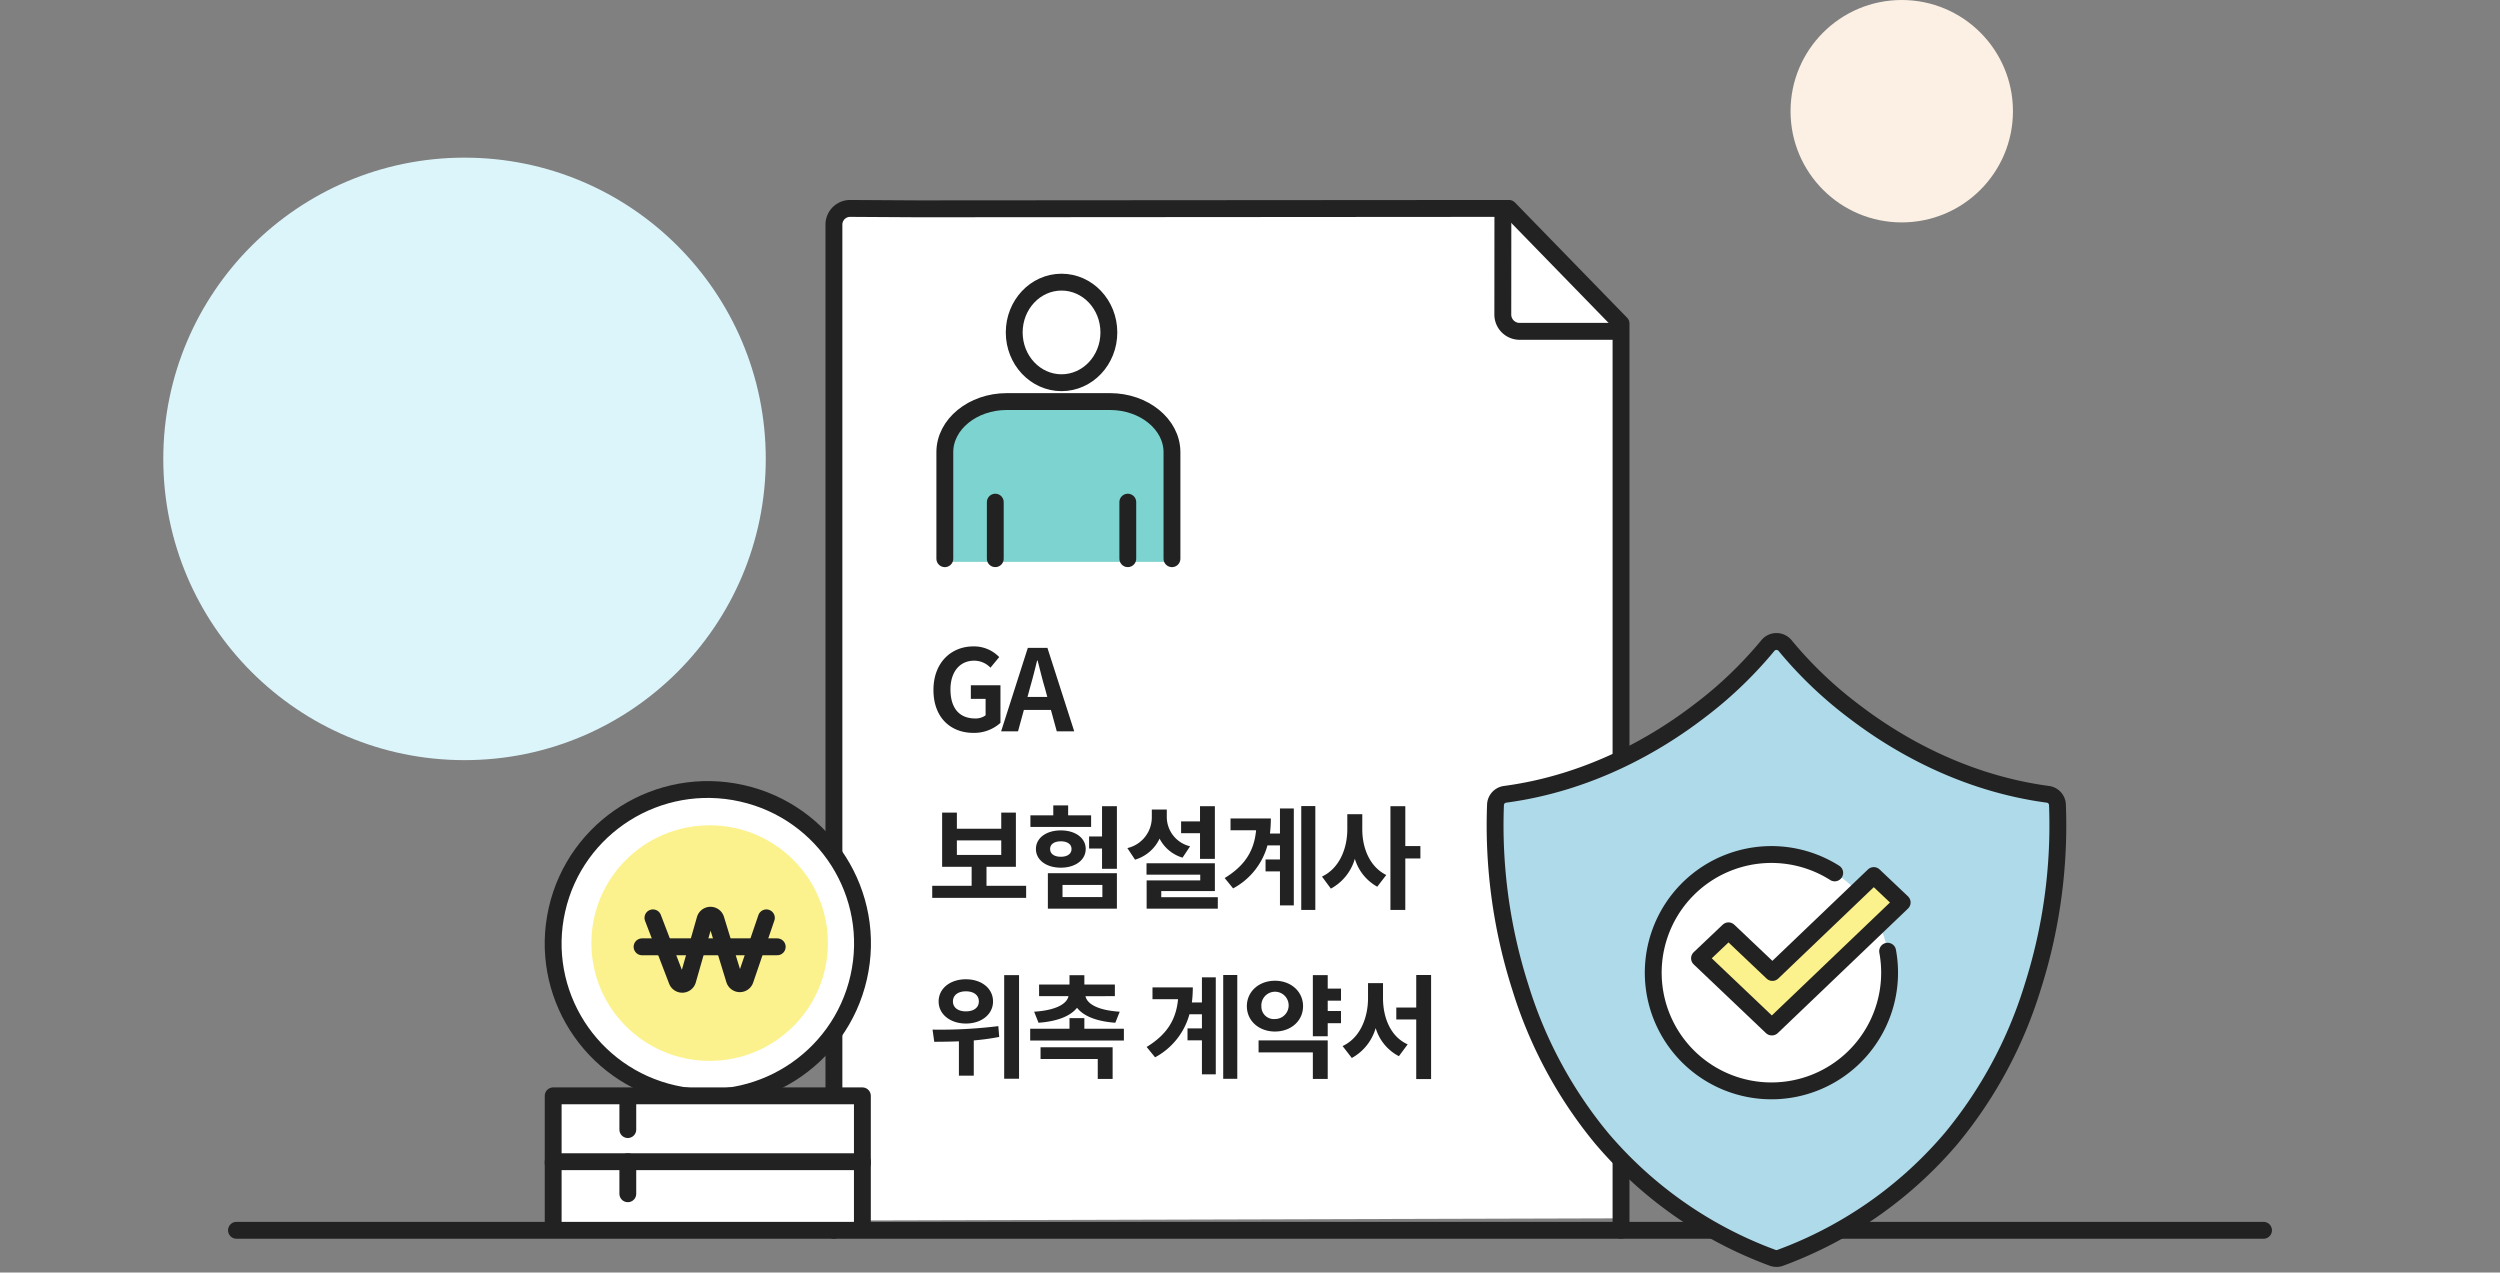 <svg xmlns="http://www.w3.org/2000/svg" width="444" height="226" viewBox="0 0 444 226">
  <rect x="0" y="0" width="444" height="226" fill="#808080" stroke="none"/>
  <defs>
    <style>
      .cls-1 {
        fill: rgba(255,191,191,0.5);
        opacity: 0;
      }

      .cls-2 {
        fill: #dcf5fb;
      }

      .cls-3 {
        fill: #fbf0e3;
      }

      .cls-11, .cls-4, .cls-7 {
        fill: #fff;
      }

      .cls-5, .cls-8, .cls-9 {
        fill: none;
      }

      .cls-11, .cls-13, .cls-14, .cls-5, .cls-7, .cls-8, .cls-9 {
        stroke: #222;
      }

      .cls-11, .cls-14, .cls-5, .cls-7, .cls-8, .cls-9 {
        stroke-linecap: round;
        stroke-linejoin: round;
      }

      .cls-5 {
        stroke-width: 3px;
      }

      .cls-6 {
        fill: #7dd3cf;
      }

      .cls-13, .cls-14, .cls-7, .cls-8 {
        stroke-width: 2.994px;
      }

      .cls-9 {
        stroke-width: 2.988px;
      }

      .cls-10 {
        fill: #222;
      }

      .cls-11 {
        stroke-width: 2.994px;
      }

      .cls-12, .cls-14 {
        fill: #fcf28d;
      }

      .cls-13 {
        fill: #afdae9;
        stroke-miterlimit: 10;
      }
    </style>
  </defs>
  <g id="SWKDIFDT2200_1" transform="translate(-54.5 -45.456)">
    <g id="deco">
      <rect id="BG" class="cls-1" width="444" height="226" transform="translate(54.5 45.456)"/>
      <circle id="Ellipse_2" data-name="Ellipse 2" class="cls-2" cx="53.5" cy="53.5" r="53.5" transform="translate(83.5 73.456)"/>
      <circle id="Ellipse_2-2" data-name="Ellipse 2" class="cls-3" cx="19.75" cy="19.75" r="19.75" transform="translate(372.5 45.456)"/>
    </g>
    <g id="img">
      <g id="문서">
        <g id="그룹_626273" data-name="그룹 626273" transform="translate(146.047 80.97)">
          <path id="패스_3263" data-name="패스 3263" class="cls-4" d="M56.557,181.253V4.534a2.958,2.958,0,0,1,2.9-3.032l12,.076L176.439,1.5l19.909,21.548V180.86"/>
          <path id="패스_3264" data-name="패스 3264" class="cls-5" d="M56.557,182.982V4.38a2.879,2.879,0,0,1,2.9-2.878l12,.072L176.439,1.5l19.909,20.456V182.982"/>
          <path id="패스_3265" data-name="패스 3265" class="cls-5" d="M176.34,2.441l-.013,17.876a2.981,2.981,0,0,0,2.939,3.023h17.962" transform="translate(-0.975 -0.008)"/>
        </g>
        <g id="그룹_842" data-name="그룹 842" transform="translate(0.548 -15.905)">
          <path id="패스_1448" data-name="패스 1448" class="cls-6" d="M262.723,163.719V141.966c0-4-4.952-7.272-11-7.272H233.383c-6.051,0-11,3.272-11,7.272v21.752Z" transform="translate(-0.07 -2.573)"/>
          <ellipse id="타원_71" data-name="타원 71" class="cls-7" cx="8.405" cy="8.931" rx="8.405" ry="8.931" transform="translate(234.077 111.469)"/>
          <path id="패스_1449" data-name="패스 1449" class="cls-8" d="M262.093,163.23V144.306c0-4.942-4.952-8.985-11-8.985H232.753c-6.051,0-11,4.043-11,8.985V163.23" transform="translate(0 -2.643)"/>
          <line id="선_337" data-name="선 337" class="cls-9" y1="10.047" transform="translate(254.249 150.54)"/>
          <line id="선_338" data-name="선 338" class="cls-9" y2="10.047" transform="translate(230.715 150.54)"/>
        </g>
        <path id="패스_15857" data-name="패스 15857" class="cls-10" d="M8.18.28a6.969,6.969,0,0,0,4.8-1.78V-8.18H7.72v2.42h2.62v2.92a2.964,2.964,0,0,1-1.84.56c-2.92,0-4.4-1.94-4.4-5.16,0-3.18,1.72-5.1,4.18-5.1A3.967,3.967,0,0,1,11.2-11.3l1.56-1.88a6.228,6.228,0,0,0-4.58-1.9c-3.94,0-7.1,2.86-7.1,7.74C1.08-2.4,4.16.28,8.18.28Zm10.04-8c.44-1.54.88-3.22,1.26-4.84h.1c.42,1.6.82,3.3,1.28,4.84L21.3-6.1H17.78ZM13.1,0h3l1.04-3.8h4.8L22.98,0h3.1L21.32-14.82H17.84ZM5.24,19.38h7.88v2.58H5.24Zm5.26,8.06V24.06h5.22V14.44h-2.6V17.3H5.24V14.44H2.62v9.62H7.86v3.38h-7v2.14H17.54V27.44ZM29.08,14.92H25V13.16H22.36v1.76H18.3v2.06H29.08ZM21.8,20.9c0-.88.78-1.36,1.9-1.36s1.9.48,1.9,1.36c0,.9-.78,1.38-1.9,1.38S21.8,21.8,21.8,20.9Zm6.32,0c0-1.96-1.84-3.3-4.42-3.3s-4.42,1.34-4.42,3.3,1.84,3.32,4.42,3.32S28.12,22.86,28.12,20.9ZM24,27.28h7.08v2.16H24ZM21.4,31.5H33.66V25.2H21.4Zm9.62-18.2v5.38h-2.3v2.14h2.3v3.6h2.64V13.3Zm17.4,9.36h2.64V13.3H48.42V16H45.06v2.1h3.36Zm-1.76-2.24a5.353,5.353,0,0,1-4.14-5.2V13.9H39.86v1.32a5.6,5.6,0,0,1-4.34,5.52l1.36,2.06a7.014,7.014,0,0,0,4.36-3.74,6.72,6.72,0,0,0,4.08,3.38Zm-5.12,9.04V28.38h9.52V23.44H38.92v2.02h9.54v1.02H38.94V31.5H51.58V29.46Zm21.08-11.3H60.84A22.982,22.982,0,0,0,61,15.48H53.84v2.1h4.54c-.34,3.6-1.94,6.26-5.58,8.48l1.5,1.84a12.38,12.38,0,0,0,6.1-7.64h2.22v2.5H60.06v2.12h2.56v6.04h2.46V13.7H62.62Zm3.78-4.88V31.72h2.5V13.28Zm10.84,1.44H74.58V17.4c0,3.42-1.4,6.94-4.5,8.4l1.58,2.14a8.784,8.784,0,0,0,4.26-5.3A8.388,8.388,0,0,0,79.9,27.6l1.6-2.08c-2.96-1.46-4.26-4.8-4.26-8.12Zm10.32,5.66H84.88V13.3H82.24V31.72h2.64V22.58h2.68ZM6.84,46.18c1.36,0,2.3.64,2.3,1.8,0,1.12-.94,1.76-2.3,1.76-1.34,0-2.3-.64-2.3-1.76C4.54,46.82,5.5,46.18,6.84,46.18Zm0,5.72c2.78,0,4.82-1.64,4.82-3.92,0-2.32-2.04-3.94-4.82-3.94S2,45.66,2,47.98C2,50.26,4.06,51.9,6.84,51.9Zm5.76.46a83.889,83.889,0,0,1-11.68.62l.3,2.16c1.3,0,2.8-.02,4.38-.08v6.1H8.24V54.9a43.062,43.062,0,0,0,4.52-.62Zm1.04-9.06V61.7h2.64V43.3Zm6.1,8.46c3.38-.24,5.68-1.2,6.84-2.66,1.14,1.46,3.42,2.42,6.8,2.66l.78-1.96c-4.04-.26-5.82-1.46-6.08-2.76H33.3V44.98H27.88V43.32H25.24v1.66h-5.4v2.06h5.22c-.26,1.3-2.08,2.5-6.1,2.76Zm.36,6.44H30.26v3.54H32.9V56.12H20.1Zm7.78-5.38V50.94H25.24v1.88H18.26v2.1H34.9v-2.1Zm20.88-4.66H46.98a22.982,22.982,0,0,0,.16-2.68H39.98v2.1h4.54c-.34,3.6-1.94,6.26-5.58,8.48l1.5,1.84a12.38,12.38,0,0,0,6.1-7.64h2.22v2.5H46.2v2.12h2.56v6.04h2.46V43.7H48.76Zm3.78-4.88V61.72h2.5V43.28Zm6.78,5.54a2.424,2.424,0,1,1,2.42,2.28A2.211,2.211,0,0,1,59.32,48.82Zm7.4,0c0-2.62-2.16-4.52-4.98-4.52-2.84,0-5,1.9-5,4.52s2.16,4.5,5,4.5C64.56,53.32,66.72,51.44,66.72,48.82Zm-7.9,8.2h9.64v4.72H71.1V54.9H58.82Zm14.64-9.18V45.7H71.1V43.3H68.46V54.16H71.1V51.84h2.36V49.68H71.1V47.84Zm7.46-3.12H78.26v2.66c0,3.5-1.4,7.08-4.52,8.52l1.64,2.12a8.865,8.865,0,0,0,4.24-5.32,8.273,8.273,0,0,0,4.12,5l1.56-2.1c-3.04-1.36-4.38-4.74-4.38-8.22Zm5.9-1.44v5.78H83.28v2.12h3.54V61.76h2.64V43.28Z" transform="translate(219.202 175.335)"/>
      </g>
      <g id="동전탑" transform="translate(2 1)">
        <g id="그룹_849" data-name="그룹 849">
          <ellipse id="타원_73" data-name="타원 73" class="cls-11" cx="27.357" cy="27.453" rx="27.357" ry="27.453" transform="matrix(0.221, -0.975, 0.976, 0.219, 145.371, 232.68)"/>
          <ellipse id="타원_74" data-name="타원 74" class="cls-12" cx="21" cy="20.919" rx="21" ry="20.919" transform="translate(157.532 191.031)"/>
          <g id="그룹_848" data-name="그룹 848">
            <path id="패스_1453" data-name="패스 1453" class="cls-8" d="M168.462,207.467l4.268,11.147a1,1,0,0,0,1.9-.082l3.091-10.806a1,1,0,0,1,1.918-.018l3.3,10.753a1,1,0,0,0,1.9.031l3.769-11.025"/>
            <line id="선_340" data-name="선 340" class="cls-5" x2="24" transform="translate(166.532 212.609)"/>
          </g>
        </g>
        <g id="그룹_850" data-name="그룹 850">
          <path id="패스_1454" data-name="패스 1454" class="cls-7" d="M150.744,251.031V239.077h54.916v11.954"/>
          <line id="선_341" data-name="선 341" class="cls-9" y2="5.698" transform="translate(164 239.375)"/>
        </g>
        <g id="그룹_851" data-name="그룹 851">
          <path id="패스_1455" data-name="패스 1455" class="cls-7" d="M150.744,262.169v-11.4h54.916v11.4"/>
          <line id="선_342" data-name="선 342" class="cls-9" y2="5.698" transform="translate(164 250.772)"/>
        </g>
      </g>
      <line id="선_78" data-name="선 78" class="cls-5" x2="360" transform="translate(96.5 263.956)"/>
      <g id="그룹_847" data-name="그룹 847" transform="translate(18)">
        <g id="그룹_844" data-name="그룹 844">
          <path id="패스_1450" data-name="패스 1450" class="cls-13" d="M352,268.962a1.971,1.971,0,0,1-.708-.13,72.761,72.761,0,0,1-30.382-21.268,78.121,78.121,0,0,1-14.385-26.729,94.463,94.463,0,0,1-4.421-32.526,1.955,1.955,0,0,1,1.7-1.783c15.156-2.028,27.007-9.067,34.28-14.616a72.091,72.091,0,0,0,12.352-11.756,1.975,1.975,0,0,1,1.567-.769h0a1.971,1.971,0,0,1,1.567.771,72.138,72.138,0,0,0,12.351,11.754c7.273,5.549,19.124,12.587,34.279,14.616a1.955,1.955,0,0,1,1.7,1.783,94.492,94.492,0,0,1-4.421,32.526,78.121,78.121,0,0,1-14.385,26.729,72.758,72.758,0,0,1-30.383,21.268A1.962,1.962,0,0,1,352,268.962Z"/>
        </g>
        <g id="그룹_846" data-name="그룹 846">
          <g id="그룹_845" data-name="그룹 845">
            <ellipse id="타원_72" data-name="타원 72" class="cls-4" cx="21" cy="20.919" rx="21" ry="20.919" transform="translate(330.077 197.216)"/>
            <path id="패스_1451" data-name="패스 1451" class="cls-8" d="M371.743,214.393a20.988,20.988,0,1,1-9.4-13.912"/>
          </g>
          <path id="패스_1452" data-name="패스 1452" class="cls-14" d="M374.327,205.735l-5.048-4.783-18,17.216-7.8-7.4-5.145,4.881,12.828,12.2.022-.017.015.017Z"/>
        </g>
      </g>
    </g>
  </g>
</svg>

